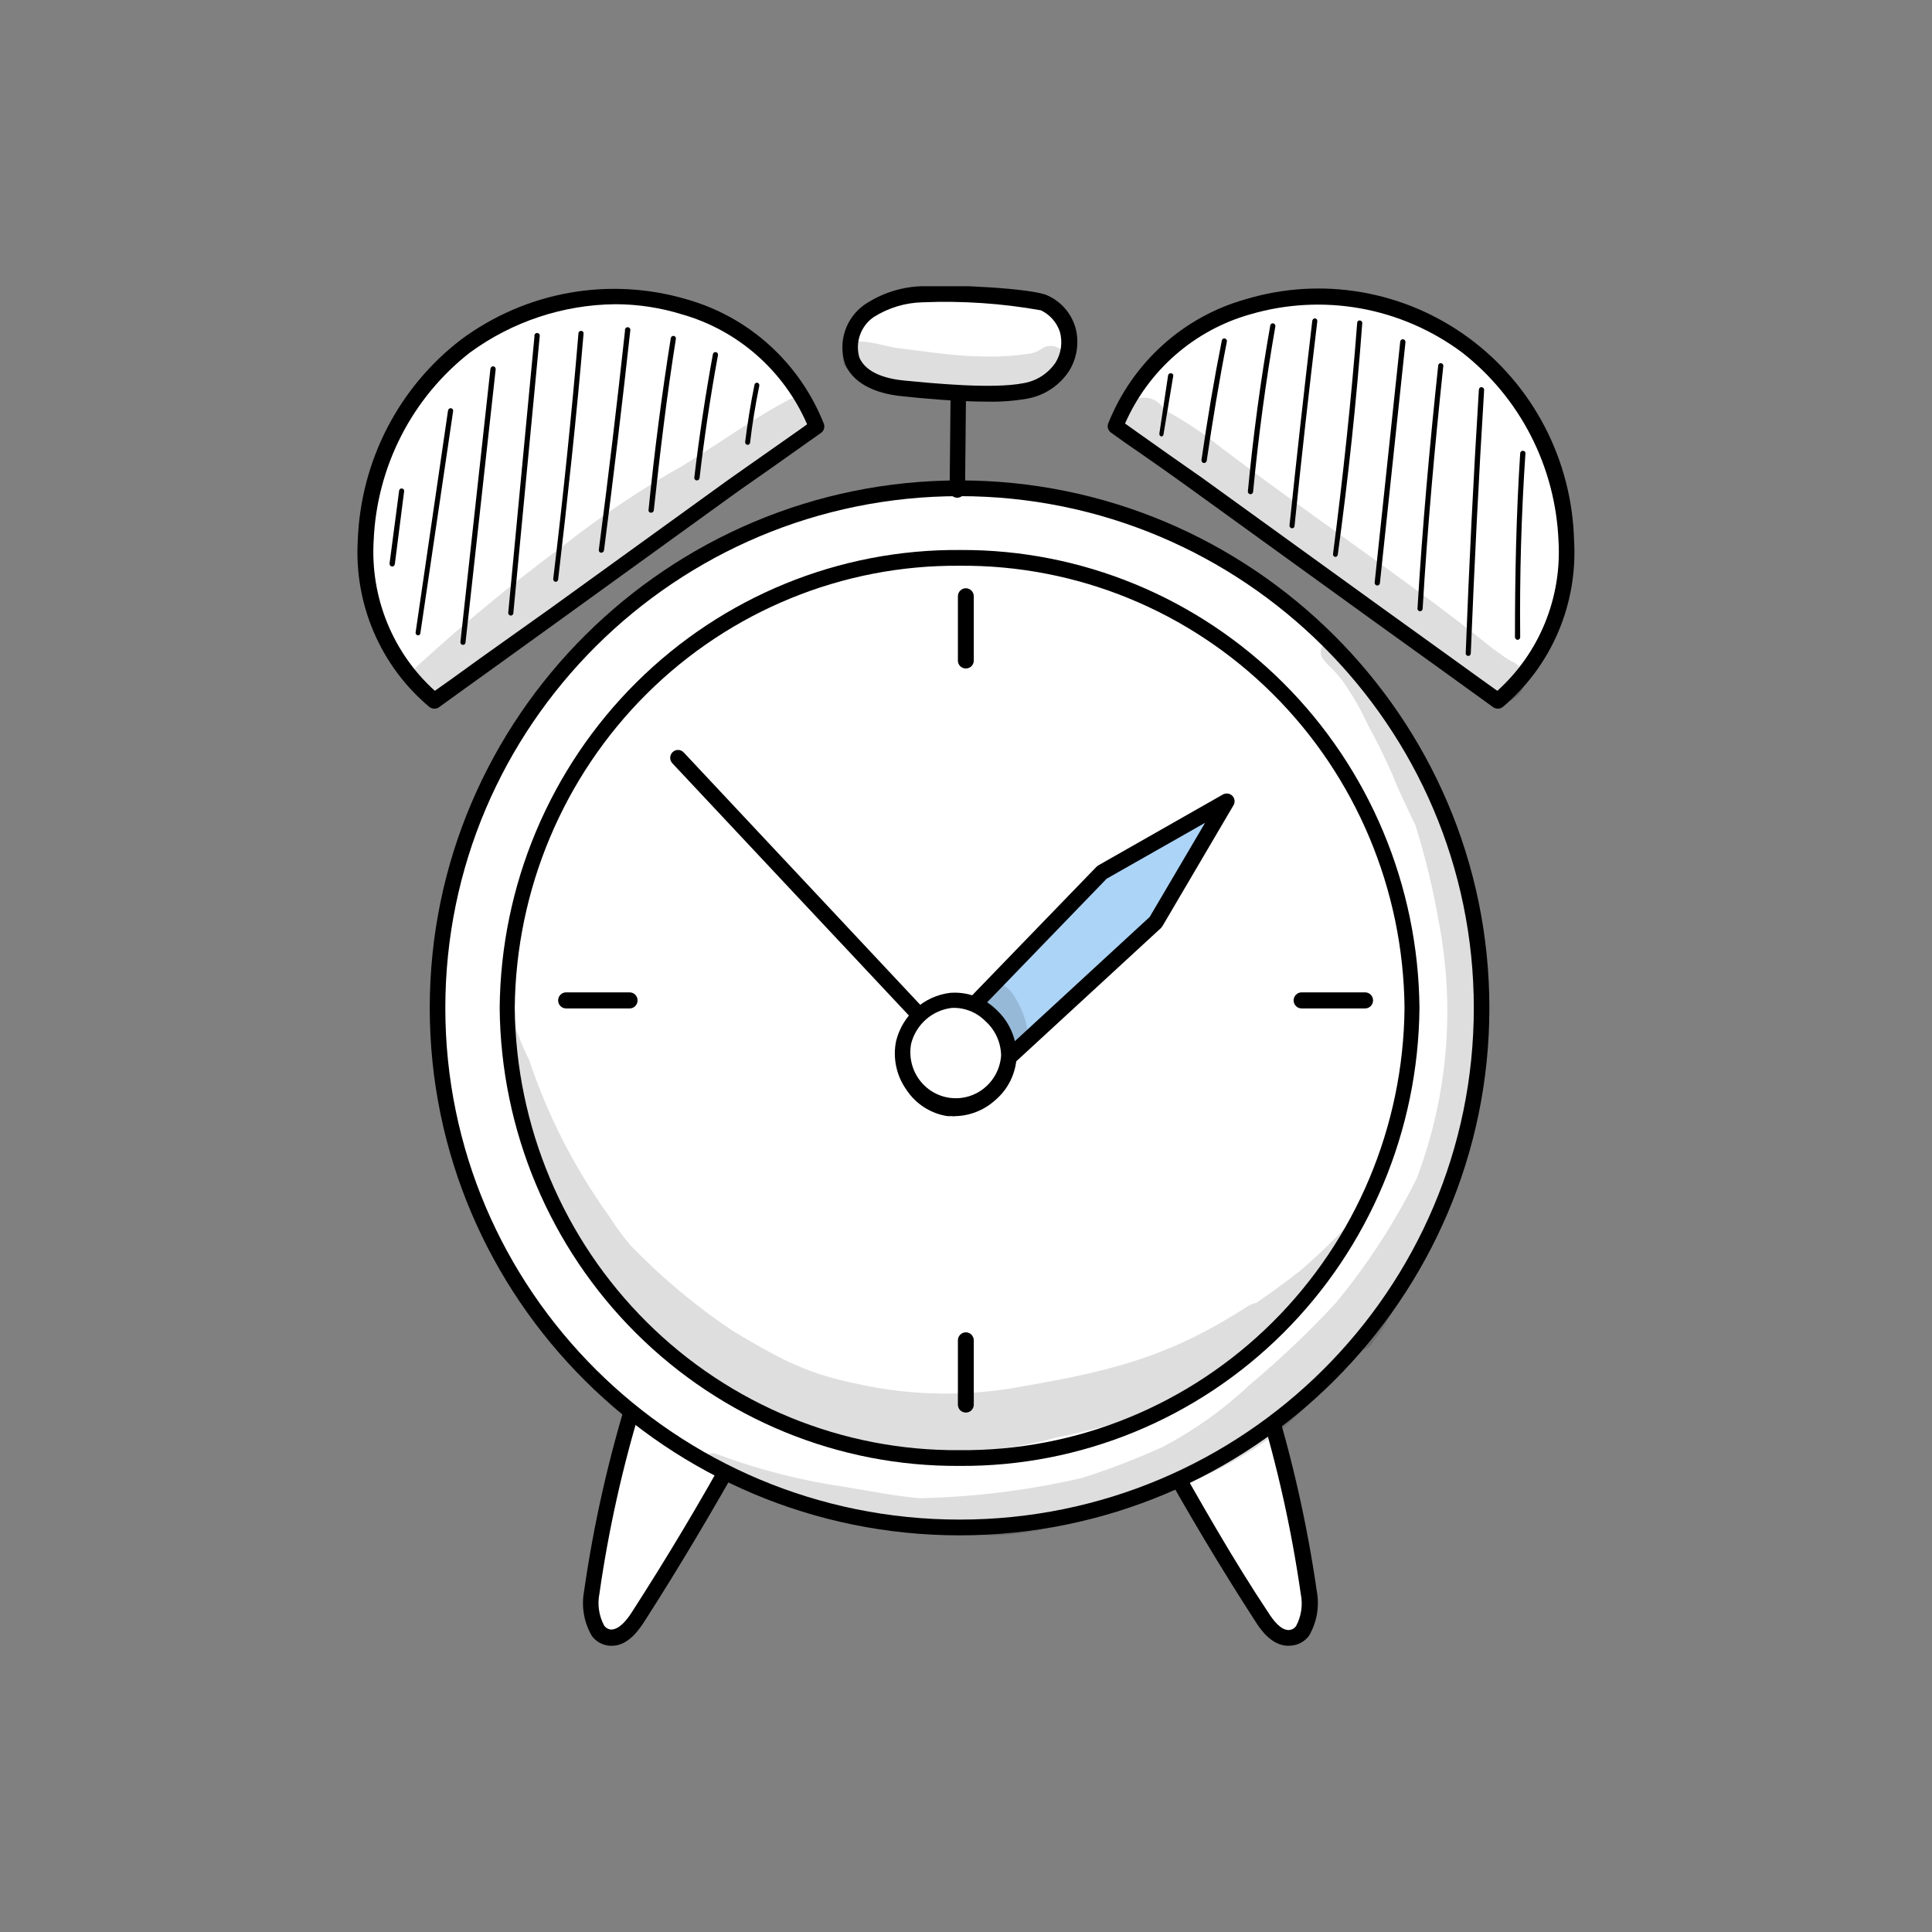 <svg width="108" height="108" viewBox="0 0 108 108" fill="none" xmlns="http://www.w3.org/2000/svg">
<rect x="0" y="0" width="108" height="108" fill="#808080" stroke="none"/>
<g clip-path="url(#clip0_3_576)">
<path d="M83.728 39.174L80.894 37.143C76.258 33.809 71.631 30.458 66.985 27.133L62.358 23.835C64.916 17.051 74.349 13.897 81.978 19.343C87.565 23.332 90.309 33.675 83.728 39.174Z" fill="white"/>
<path d="M83.728 39.614C83.636 39.614 83.546 39.585 83.47 39.533L82.227 38.635L80.646 37.493L76.675 34.636L66.728 27.448C65.461 26.531 64.185 25.633 62.9 24.752L62.109 24.186C62.029 24.131 61.97 24.051 61.941 23.958C61.912 23.865 61.915 23.765 61.949 23.674C62.617 21.997 63.657 20.498 64.989 19.293C66.322 18.089 67.91 17.211 69.632 16.728C71.734 16.095 73.952 15.961 76.114 16.335C78.276 16.709 80.324 17.581 82.099 18.885C83.874 20.188 85.328 21.887 86.35 23.85C87.372 25.813 87.933 27.988 87.991 30.206C88.097 31.967 87.791 33.728 87.098 35.347C86.405 36.967 85.345 38.397 84.003 39.524C83.924 39.584 83.827 39.615 83.728 39.614ZM62.891 23.674L63.406 24.042C64.685 24.953 65.961 25.851 67.234 26.738L77.182 33.926L81.152 36.784L82.733 37.925L83.701 38.617C84.863 37.572 85.775 36.273 86.367 34.819C86.959 33.365 87.217 31.794 87.121 30.224C87.035 28.179 86.508 26.177 85.577 24.359C84.645 22.541 83.332 20.952 81.729 19.702C80.05 18.452 78.108 17.61 76.055 17.24C74.002 16.871 71.892 16.985 69.89 17.572C68.351 18.005 66.926 18.777 65.716 19.831C64.506 20.886 63.541 22.198 62.891 23.674V23.674Z" fill="black"/>
<path d="M24.281 39.174L27.105 37.143C31.742 33.809 36.378 30.458 41.023 27.133C42.557 26.025 44.1 24.926 45.651 23.835C43.093 17.051 33.651 13.897 26.022 19.343C20.435 23.332 17.691 33.675 24.281 39.174Z" fill="white"/>
<path d="M24.281 39.614C24.178 39.613 24.079 39.578 23.997 39.515C22.653 38.389 21.591 36.959 20.897 35.34C20.202 33.721 19.895 31.959 20 30.197C20.081 28.012 20.641 25.872 21.639 23.933C22.638 21.993 24.05 20.303 25.773 18.983C27.561 17.656 29.627 16.762 31.811 16.371C33.995 15.98 36.238 16.102 38.368 16.728C40.091 17.211 41.681 18.089 43.014 19.296C44.346 20.502 45.386 22.003 46.051 23.683C46.086 23.773 46.09 23.872 46.063 23.965C46.036 24.058 45.978 24.139 45.9 24.195L45.1 24.761C43.821 25.671 42.545 26.57 41.272 27.456L31.325 34.645L27.363 37.502L25.773 38.644L24.53 39.542C24.456 39.592 24.369 39.617 24.281 39.614V39.614ZM34.398 17.006C31.481 17.034 28.645 17.975 26.279 19.702C24.676 20.951 23.362 22.54 22.431 24.358C21.499 26.176 20.973 28.178 20.888 30.224C20.794 31.793 21.053 33.364 21.646 34.818C22.238 36.271 23.148 37.57 24.308 38.617L25.285 37.925L26.866 36.783L30.818 33.971L40.766 26.783L44.603 24.087L45.118 23.718C44.473 22.235 43.511 20.914 42.3 19.851C41.09 18.788 39.662 18.01 38.119 17.572C36.913 17.198 35.659 17.007 34.398 17.006V17.006Z" fill="black"/>
<path d="M35.561 78.001C34.436 81.599 33.598 85.283 33.056 89.017C32.914 90.041 33.056 91.47 34.105 91.56C34.779 91.614 35.295 90.967 35.668 90.392C37.622 87.355 39.475 84.251 41.228 81.082C41.349 80.904 41.403 80.687 41.379 80.472C41.339 80.373 41.279 80.283 41.205 80.207C41.13 80.132 41.041 80.072 40.944 80.031C39.319 78.961 37.481 78.268 35.561 78.001V78.001Z" fill="white"/>
<path d="M34.211 92H34.087C33.893 91.986 33.704 91.931 33.532 91.838C33.361 91.746 33.211 91.617 33.092 91.461C32.648 90.711 32.491 89.823 32.648 88.963C33.187 85.195 34.028 81.478 35.161 77.848C35.192 77.75 35.256 77.666 35.343 77.612C35.429 77.557 35.532 77.536 35.632 77.551C37.614 77.832 39.51 78.553 41.183 79.663C41.477 79.803 41.704 80.055 41.814 80.364C41.866 80.676 41.799 80.997 41.627 81.262C39.851 84.425 38.004 87.552 36.05 90.598C35.783 91.012 35.153 92 34.211 92ZM35.881 78.468C34.816 81.937 34.023 85.485 33.509 89.08C33.385 89.692 33.48 90.329 33.776 90.877C33.82 90.939 33.877 90.99 33.943 91.028C34.009 91.065 34.082 91.087 34.158 91.093C34.62 91.093 35.046 90.553 35.321 90.122C37.266 87.103 39.132 83.985 40.864 80.84C40.92 80.756 40.959 80.661 40.979 80.561C40.909 80.492 40.828 80.434 40.739 80.391C39.263 79.416 37.602 78.761 35.863 78.468H35.881Z" fill="black"/>
<path d="M70.627 78.001C71.755 81.607 72.59 85.3 73.123 89.044C73.274 90.068 73.123 91.497 72.084 91.587C71.4 91.641 70.893 90.994 70.52 90.419C68.555 87.381 66.701 84.278 64.96 81.109C64.879 81.027 64.822 80.923 64.794 80.81C64.767 80.697 64.771 80.578 64.806 80.467C64.841 80.356 64.905 80.256 64.992 80.18C65.079 80.103 65.184 80.052 65.298 80.031C66.906 78.969 68.725 78.275 70.627 78.001V78.001Z" fill="white"/>
<path d="M72.013 92C71.053 92 70.414 91.012 70.174 90.634C68.211 87.597 66.337 84.461 64.596 81.298C64.42 81.035 64.35 80.713 64.401 80.4C64.517 80.092 64.746 79.841 65.04 79.699C66.72 78.567 68.629 77.83 70.627 77.542C70.728 77.527 70.83 77.548 70.916 77.603C71.003 77.657 71.067 77.741 71.098 77.839C72.227 81.47 73.068 85.187 73.611 88.954C73.768 89.814 73.611 90.702 73.167 91.452C73.048 91.608 72.898 91.736 72.727 91.829C72.555 91.922 72.367 91.977 72.172 91.991L72.013 92ZM70.343 78.468C68.605 78.77 66.947 79.434 65.475 80.418C65.387 80.457 65.308 80.515 65.245 80.588C65.245 80.588 65.245 80.687 65.36 80.867C67.136 84.012 68.913 87.157 70.902 90.149C71.178 90.58 71.604 91.146 72.066 91.12C72.141 91.114 72.214 91.091 72.28 91.054C72.346 91.017 72.403 90.966 72.448 90.904C72.744 90.356 72.838 89.719 72.714 89.107C72.197 85.504 71.404 81.947 70.343 78.468V78.468Z" fill="black"/>
<path d="M53.645 85.396C69.759 85.396 82.822 72.389 82.822 56.345C82.822 40.301 69.759 27.295 53.645 27.295C37.531 27.295 24.468 40.301 24.468 56.345C24.468 72.389 37.531 85.396 53.645 85.396Z" fill="white"/>
<path d="M53.645 85.827C37.311 85.827 24.023 72.609 24.023 56.345C24.023 40.081 37.346 26.855 53.645 26.855C69.943 26.855 83.257 40.081 83.257 56.345C83.257 72.609 69.97 85.827 53.645 85.827ZM53.645 27.735C37.764 27.735 24.894 40.566 24.894 56.345C24.894 72.124 37.764 84.946 53.645 84.946C69.526 84.946 82.387 72.115 82.387 56.345C82.387 40.575 69.49 27.735 53.645 27.735V27.735Z" fill="black"/>
<path d="M53.645 81.505C67.6 81.505 78.914 70.24 78.914 56.345C78.914 42.45 67.6 31.186 53.645 31.186C39.689 31.186 28.376 42.45 28.376 56.345C28.376 70.24 39.689 81.505 53.645 81.505Z" fill="white"/>
<path d="M53.645 81.945C46.881 81.993 40.376 79.325 35.555 74.525C30.734 69.726 27.993 63.187 27.932 56.345C27.993 49.495 30.74 42.95 35.571 38.15C40.401 33.349 46.918 30.686 53.689 30.745C60.443 30.712 66.936 33.387 71.745 38.185C76.554 42.983 79.288 49.513 79.349 56.345C79.288 63.186 76.548 69.723 71.729 74.522C66.91 79.321 60.407 81.991 53.645 81.945V81.945ZM53.645 31.626C47.108 31.573 40.818 34.147 36.156 38.781C31.493 43.416 28.839 49.733 28.775 56.345C28.839 62.958 31.493 69.275 36.156 73.909C40.818 78.544 47.108 81.117 53.645 81.065C60.182 81.12 66.473 78.547 71.136 73.912C75.799 69.277 78.453 62.959 78.514 56.345C78.453 49.732 75.799 43.414 71.136 38.779C66.473 34.144 60.182 31.571 53.645 31.626V31.626Z" fill="black"/>
<path d="M53.316 61.952L64.614 51.538L68.575 44.799L61.594 48.77L51.016 59.724L53.316 61.952Z" fill="#ACD4F7"/>
<path d="M53.316 62.392C53.205 62.393 53.097 62.352 53.014 62.276L50.714 60.029C50.631 59.946 50.583 59.833 50.58 59.715C50.582 59.598 50.626 59.486 50.705 59.4L61.283 48.465L61.381 48.384L68.362 44.412C68.445 44.366 68.541 44.348 68.636 44.361C68.73 44.374 68.818 44.417 68.886 44.484C68.956 44.553 69 44.645 69.011 44.743C69.023 44.841 69.001 44.94 68.948 45.023L64.987 51.763L64.907 51.87L53.609 62.276C53.57 62.314 53.525 62.344 53.474 62.364C53.424 62.384 53.37 62.394 53.316 62.392V62.392ZM51.637 59.697L53.325 61.341L64.267 51.259L67.367 45.994L61.861 49.121L51.637 59.697Z" fill="black"/>
<g opacity="0.13">
<path d="M54.844 55.806C54.844 55.978 54.896 56.146 54.992 56.287C55.089 56.428 55.227 56.536 55.386 56.597V56.651C55.697 57.118 55.608 57.432 55.972 58.187C56.083 58.344 56.244 58.456 56.428 58.505C56.612 58.554 56.807 58.536 56.98 58.456C57.152 58.375 57.291 58.235 57.373 58.062C57.455 57.888 57.475 57.691 57.428 57.504C57.28 56.725 56.951 55.992 56.469 55.366C55.945 54.782 54.915 54.863 54.844 55.806Z" fill="black"/>
</g>
<path d="M53.494 59.436C53.433 59.436 53.374 59.424 53.319 59.399C53.264 59.374 53.214 59.338 53.174 59.292L37.586 42.669C37.506 42.584 37.462 42.471 37.465 42.354C37.468 42.237 37.516 42.126 37.599 42.045C37.683 41.964 37.795 41.919 37.911 41.922C38.027 41.925 38.137 41.974 38.217 42.058L53.805 58.69C53.885 58.773 53.931 58.884 53.931 59C53.931 59.117 53.885 59.228 53.805 59.31C53.721 59.391 53.609 59.436 53.494 59.436V59.436Z" fill="black"/>
<path d="M53.156 55.905C52.531 55.973 51.941 56.232 51.465 56.647C50.988 57.063 50.649 57.616 50.492 58.232C50.349 58.853 50.405 59.503 50.65 60.09C50.895 60.676 51.317 61.169 51.856 61.499C52.395 61.828 53.023 61.976 53.651 61.923C54.278 61.869 54.873 61.616 55.349 61.2C55.826 60.783 56.16 60.225 56.304 59.605C56.448 58.985 56.395 58.335 56.151 57.747C55.908 57.16 55.487 56.665 54.949 56.334C54.411 56.004 53.784 55.853 53.156 55.905V55.905Z" fill="white"/>
<path d="M53.369 62.393H52.97C52.5 62.322 52.051 62.152 51.652 61.894C51.252 61.635 50.911 61.294 50.651 60.892C50.381 60.505 50.191 60.067 50.095 59.603C49.999 59.139 49.998 58.66 50.092 58.196C50.267 57.491 50.649 56.855 51.188 56.374C51.727 55.892 52.398 55.588 53.112 55.501C53.582 55.464 54.055 55.528 54.499 55.689C54.943 55.85 55.348 56.104 55.688 56.435C56.047 56.763 56.334 57.164 56.532 57.611C56.729 58.058 56.832 58.542 56.833 59.032C56.814 59.513 56.694 59.985 56.482 60.415C56.269 60.846 55.968 61.226 55.599 61.53C54.981 62.077 54.19 62.383 53.369 62.393V62.393ZM53.192 56.345C52.663 56.41 52.165 56.634 51.762 56.988C51.36 57.342 51.072 57.81 50.936 58.331C50.87 58.675 50.873 59.029 50.948 59.372C51.022 59.715 51.164 60.038 51.367 60.323C51.569 60.607 51.827 60.847 52.124 61.027C52.421 61.207 52.752 61.324 53.095 61.37C53.439 61.416 53.788 61.391 54.122 61.295C54.455 61.2 54.766 61.036 55.034 60.814C55.303 60.593 55.524 60.318 55.684 60.007C55.843 59.696 55.938 59.355 55.963 59.005C55.956 58.638 55.874 58.277 55.721 57.944C55.568 57.611 55.348 57.315 55.075 57.073C54.826 56.823 54.529 56.629 54.201 56.504C53.874 56.378 53.524 56.324 53.174 56.345H53.192Z" fill="black"/>
<g opacity="0.13">
<path d="M54.044 85.71C54.044 85.71 54.079 85.719 54.044 85.71V85.71Z" fill="black"/>
</g>
<g opacity="0.13">
<path d="M39.451 81.918C40.109 82.251 40.784 82.556 41.459 82.817C42.833 83.397 44.242 83.889 45.678 84.29C45.773 84.312 45.858 84.367 45.917 84.446C45.975 84.525 46.004 84.623 45.997 84.722C46.477 84.829 46.948 84.919 47.436 84.982C49.262 85.334 51.12 85.484 52.979 85.431C53.087 85.539 53.228 85.608 53.378 85.629L54.035 85.719H53.973C54.238 85.757 54.505 85.781 54.773 85.791C55.308 85.836 55.845 85.836 56.38 85.791C57.712 85.646 59.028 85.385 60.315 85.009C62.341 84.492 64.322 83.81 66.239 82.969C68.225 82.192 70.086 81.123 71.764 79.798C73.276 78.493 74.627 77.009 75.787 75.377C75.861 75.419 75.942 75.445 76.026 75.454C76.11 75.464 76.195 75.456 76.276 75.431C76.764 75.197 76.578 75.206 76.951 74.748C77.324 74.289 77.715 73.535 78.07 72.951C78.553 72.207 78.972 71.422 79.322 70.605C79.43 70.412 79.477 70.189 79.456 69.967C79.786 69.433 80.083 68.878 80.344 68.305C82.13 64.28 82.969 59.891 82.795 55.483C82.658 53.587 82.4 51.702 82.022 49.84C81.535 47.815 80.845 45.846 79.962 43.963C79.91 43.865 79.835 43.781 79.743 43.718C79.652 43.656 79.547 43.616 79.438 43.604C78.967 42.489 78.363 40.908 77.661 39.623C77.126 38.489 76.398 37.458 75.512 36.577C75.274 36.312 75.005 36.077 74.713 35.876C74.57 35.813 74.409 35.806 74.262 35.856C74.114 35.906 73.99 36.009 73.913 36.146C73.594 36.703 74.215 37.107 74.544 37.467C74.756 37.688 74.952 37.925 75.13 38.176C75.65 38.924 76.102 39.718 76.48 40.549C76.978 41.447 77.448 42.409 77.866 43.37C78.123 44.044 78.603 45.05 79.118 46.12C79.674 47.885 80.11 49.686 80.424 51.511C81.358 56.325 80.93 61.309 79.189 65.888V65.888C77.943 68.384 76.417 70.726 74.642 72.87C73.161 74.465 71.582 75.966 69.916 77.362C68.447 78.752 66.797 79.934 65.014 80.876C63.539 81.546 62.026 82.128 60.484 82.619C57.495 83.309 54.445 83.688 51.38 83.751C50.03 83.625 48.911 83.401 47.303 83.131C44.829 82.777 42.399 82.156 40.055 81.28C39.968 81.245 39.874 81.232 39.78 81.242C39.687 81.252 39.597 81.286 39.52 81.339C39.442 81.392 39.378 81.463 39.333 81.547C39.289 81.631 39.266 81.724 39.265 81.819L39.451 81.918Z" fill="black"/>
</g>
<path d="M53.982 37.368C53.867 37.368 53.756 37.321 53.675 37.239C53.593 37.156 53.547 37.044 53.547 36.927V33.333C53.547 33.214 53.594 33.1 53.677 33.015C53.76 32.931 53.873 32.884 53.991 32.884C54.109 32.884 54.222 32.931 54.305 33.015C54.388 33.1 54.435 33.214 54.435 33.333V36.927C54.435 36.987 54.423 37.045 54.4 37.1C54.377 37.155 54.344 37.204 54.301 37.245C54.259 37.286 54.209 37.318 54.154 37.339C54.099 37.36 54.041 37.37 53.982 37.368Z" fill="black"/>
<path d="M53.982 78.962C53.867 78.962 53.756 78.915 53.675 78.833C53.593 78.75 53.547 78.638 53.547 78.522V74.927C53.547 74.808 53.594 74.694 53.677 74.61C53.76 74.525 53.873 74.478 53.991 74.478C54.109 74.478 54.222 74.525 54.305 74.61C54.388 74.694 54.435 74.808 54.435 74.927V78.522C54.435 78.581 54.423 78.64 54.4 78.694C54.377 78.749 54.344 78.798 54.301 78.839C54.259 78.88 54.209 78.913 54.154 78.934C54.099 78.955 54.041 78.964 53.982 78.962V78.962Z" fill="black"/>
<path d="M76.311 56.372H72.759C72.641 56.372 72.528 56.325 72.445 56.241C72.361 56.156 72.314 56.042 72.314 55.923C72.314 55.804 72.361 55.69 72.445 55.605C72.528 55.521 72.641 55.474 72.759 55.474H76.311C76.429 55.474 76.542 55.521 76.625 55.605C76.709 55.69 76.755 55.804 76.755 55.923C76.755 56.042 76.709 56.156 76.625 56.241C76.542 56.325 76.429 56.372 76.311 56.372Z" fill="black"/>
<path d="M35.197 56.372H31.644C31.526 56.372 31.413 56.325 31.33 56.241C31.247 56.156 31.2 56.042 31.2 55.923C31.2 55.804 31.247 55.69 31.33 55.605C31.413 55.521 31.526 55.474 31.644 55.474H35.197C35.315 55.474 35.428 55.521 35.511 55.605C35.594 55.69 35.641 55.804 35.641 55.923C35.641 56.042 35.594 56.156 35.511 56.241C35.428 56.325 35.315 56.372 35.197 56.372Z" fill="black"/>
<path d="M51.557 16.467C50.502 16.482 49.472 16.793 48.582 17.366C48.145 17.664 47.817 18.099 47.647 18.603C47.477 19.108 47.475 19.654 47.641 20.16C48.102 21.212 49.417 21.589 50.518 21.706C52.295 21.877 55.563 22.191 57.313 21.841C57.7 21.8 58.074 21.676 58.41 21.478C58.746 21.28 59.036 21.012 59.262 20.692C59.488 20.371 59.644 20.006 59.72 19.62C59.796 19.234 59.79 18.836 59.702 18.453C59.595 18.122 59.421 17.817 59.19 17.558C58.959 17.3 58.676 17.093 58.361 16.953C57.748 16.638 53.254 16.332 51.557 16.467Z" fill="white"/>
<path d="M55.19 22.452C53.494 22.452 51.584 22.272 50.474 22.155C48.804 21.993 47.685 21.373 47.241 20.358C47.041 19.76 47.038 19.112 47.233 18.512C47.429 17.913 47.812 17.394 48.325 17.033C49.274 16.394 50.382 16.036 51.522 16V16C53.121 15.874 57.801 16.126 58.565 16.521C58.937 16.689 59.269 16.937 59.537 17.247C59.805 17.558 60.004 17.923 60.12 18.318C60.229 18.724 60.253 19.148 60.192 19.564C60.131 19.98 59.985 20.379 59.764 20.735C59.495 21.145 59.146 21.494 58.738 21.761C58.33 22.029 57.872 22.209 57.393 22.29C56.666 22.415 55.928 22.469 55.19 22.452ZM51.593 16.898C50.618 16.917 49.666 17.202 48.84 17.725C48.486 17.968 48.219 18.319 48.075 18.726C47.931 19.133 47.919 19.575 48.04 19.989C48.431 20.888 49.621 21.185 50.554 21.274C52.161 21.427 55.501 21.76 57.224 21.418C57.58 21.357 57.921 21.224 58.226 21.029C58.531 20.833 58.794 20.577 59.001 20.277C59.158 20.023 59.262 19.738 59.305 19.441C59.348 19.144 59.329 18.841 59.249 18.552C59.162 18.29 59.023 18.048 58.841 17.841C58.66 17.634 58.439 17.467 58.192 17.348C56.015 16.958 53.802 16.808 51.593 16.898V16.898Z" fill="black"/>
<path d="M53.511 27.825C53.455 27.825 53.399 27.814 53.346 27.791C53.294 27.769 53.247 27.737 53.207 27.696C53.167 27.655 53.136 27.606 53.115 27.553C53.094 27.499 53.084 27.442 53.085 27.385L53.139 21.993C53.139 21.936 53.15 21.879 53.172 21.826C53.194 21.773 53.226 21.725 53.267 21.685C53.307 21.645 53.355 21.613 53.408 21.592C53.461 21.571 53.517 21.561 53.574 21.562C53.63 21.562 53.687 21.573 53.739 21.596C53.791 21.618 53.839 21.651 53.878 21.692C53.918 21.733 53.949 21.781 53.97 21.835C53.991 21.888 54.001 21.945 54 22.002L53.947 27.394C53.942 27.508 53.895 27.617 53.814 27.697C53.733 27.777 53.625 27.823 53.511 27.825Z" fill="black"/>
<g opacity="0.13">
<path d="M75.477 68.341C74.595 69.293 73.661 70.193 72.679 71.037C71.844 71.693 71.044 72.268 70.227 72.834C70.078 72.86 69.934 72.912 69.801 72.987C65.644 75.682 62.527 76.581 57.269 77.479C54.193 78.077 51.03 78.041 47.969 77.371C45.216 76.805 43.892 76.141 41.015 74.433C38.917 73.035 36.975 71.412 35.224 69.59V69.59C34.787 69.065 34.383 68.513 34.016 67.937C32.11 65.281 30.612 62.348 29.575 59.239C29.222 58.532 28.925 57.799 28.686 57.046C28.526 58.725 28.503 60.414 28.615 62.096C29.148 63.381 29.69 64.666 30.285 65.924C30.285 66.014 30.365 66.104 30.41 66.194L30.64 66.634C32.289 69.564 34.284 72.279 36.583 74.721C38.658 76.743 41.062 78.391 43.688 79.591C44.328 79.846 44.98 80.068 45.642 80.256C47.134 80.598 48.647 80.832 50.172 80.957V80.957C51.833 81.208 53.52 81.245 55.19 81.065C56.504 80.935 57.805 80.698 59.08 80.355C61.559 79.87 63.981 79.129 66.31 78.144C66.888 77.776 67.456 77.389 68.007 76.967C71.148 74.51 73.839 71.515 75.956 68.116C76.32 67.523 76.667 66.912 76.986 66.319C76.436 66.93 76.063 67.721 75.477 68.341Z" fill="black"/>
</g>
<path d="M25.862 36.047C25.843 36.045 25.825 36.039 25.809 36.029C25.792 36.02 25.778 36.007 25.766 35.992C25.755 35.977 25.746 35.96 25.741 35.942C25.736 35.923 25.735 35.904 25.738 35.885L27.416 20.61C27.423 20.572 27.442 20.537 27.472 20.512C27.501 20.488 27.538 20.474 27.576 20.475C27.616 20.482 27.651 20.503 27.675 20.534C27.7 20.566 27.712 20.605 27.709 20.646L26.022 35.921C26.02 35.94 26.014 35.958 26.005 35.975C25.995 35.992 25.983 36.006 25.968 36.018C25.953 36.029 25.936 36.038 25.918 36.043C25.9 36.048 25.881 36.049 25.862 36.047V36.047Z" fill="black"/>
<path d="M23.357 35.517C23.339 35.514 23.32 35.508 23.304 35.499C23.288 35.49 23.273 35.477 23.262 35.462C23.25 35.447 23.242 35.43 23.237 35.411C23.232 35.393 23.23 35.374 23.233 35.355L25.045 22.946C25.052 22.907 25.073 22.872 25.104 22.848C25.136 22.825 25.175 22.815 25.214 22.82C25.233 22.823 25.25 22.83 25.267 22.841C25.283 22.851 25.296 22.865 25.307 22.881C25.318 22.896 25.326 22.914 25.329 22.933C25.333 22.952 25.333 22.972 25.329 22.991L23.499 35.4C23.495 35.434 23.478 35.465 23.451 35.487C23.425 35.508 23.391 35.519 23.357 35.517V35.517Z" fill="black"/>
<path d="M21.919 31.671C21.878 31.666 21.84 31.646 21.814 31.614C21.787 31.583 21.774 31.542 21.776 31.5L22.309 27.448C22.309 27.41 22.324 27.373 22.351 27.346C22.378 27.319 22.414 27.304 22.451 27.304C22.489 27.304 22.525 27.319 22.552 27.346C22.578 27.373 22.593 27.41 22.593 27.448L22.07 31.545C22.062 31.58 22.043 31.611 22.015 31.634C21.988 31.657 21.954 31.67 21.919 31.671Z" fill="black"/>
<path d="M28.544 34.411C28.506 34.407 28.471 34.388 28.446 34.358C28.421 34.327 28.409 34.289 28.411 34.25L29.877 18.803C29.871 18.781 29.871 18.758 29.876 18.735C29.88 18.712 29.89 18.691 29.904 18.673C29.918 18.654 29.936 18.64 29.957 18.63C29.978 18.619 30 18.614 30.023 18.614C30.046 18.614 30.069 18.619 30.089 18.63C30.11 18.64 30.128 18.654 30.142 18.673C30.156 18.691 30.166 18.712 30.171 18.735C30.176 18.758 30.175 18.781 30.17 18.803L28.695 34.286C28.691 34.322 28.673 34.356 28.645 34.379C28.617 34.403 28.581 34.414 28.544 34.411V34.411Z" fill="black"/>
<path d="M31.058 32.525C31.02 32.52 30.984 32.501 30.959 32.471C30.935 32.441 30.922 32.402 30.925 32.363C31.475 27.807 31.955 23.189 32.337 18.624C32.338 18.605 32.343 18.587 32.351 18.571C32.359 18.554 32.371 18.539 32.385 18.528C32.4 18.516 32.416 18.507 32.434 18.502C32.451 18.497 32.47 18.496 32.488 18.498C32.507 18.498 32.526 18.502 32.543 18.51C32.561 18.518 32.576 18.529 32.589 18.544C32.602 18.558 32.611 18.575 32.617 18.594C32.622 18.612 32.624 18.632 32.621 18.651C32.239 23.215 31.733 27.843 31.2 32.399C31.196 32.434 31.179 32.466 31.153 32.489C31.127 32.512 31.093 32.525 31.058 32.525Z" fill="black"/>
<path d="M33.598 30.898C33.58 30.896 33.561 30.89 33.545 30.881C33.529 30.871 33.514 30.859 33.503 30.844C33.491 30.828 33.483 30.811 33.478 30.793C33.473 30.774 33.471 30.755 33.474 30.736C34.007 26.675 34.495 22.55 34.939 18.48C34.934 18.457 34.934 18.434 34.938 18.411C34.943 18.389 34.953 18.367 34.967 18.349C34.981 18.331 34.999 18.316 35.02 18.306C35.04 18.296 35.063 18.291 35.086 18.291C35.109 18.291 35.132 18.296 35.152 18.306C35.173 18.316 35.191 18.331 35.205 18.349C35.219 18.367 35.229 18.389 35.234 18.411C35.238 18.434 35.238 18.457 35.233 18.48C34.788 22.55 34.291 26.684 33.767 30.745C33.766 30.767 33.761 30.787 33.752 30.807C33.742 30.826 33.73 30.843 33.714 30.857C33.698 30.871 33.68 30.882 33.66 30.889C33.64 30.896 33.619 30.899 33.598 30.898V30.898Z" fill="black"/>
<path d="M36.387 28.661C36.368 28.661 36.349 28.657 36.332 28.649C36.314 28.641 36.299 28.63 36.286 28.615C36.273 28.601 36.264 28.584 36.258 28.565C36.253 28.547 36.251 28.527 36.254 28.508C36.574 25.309 36.991 22.074 37.497 18.902C37.504 18.863 37.525 18.828 37.557 18.805C37.588 18.782 37.627 18.771 37.666 18.776C37.685 18.78 37.703 18.787 37.719 18.797C37.735 18.808 37.749 18.821 37.76 18.837C37.77 18.853 37.778 18.871 37.782 18.89C37.785 18.909 37.785 18.928 37.782 18.947C37.275 22.119 36.893 25.336 36.547 28.535C36.541 28.572 36.521 28.606 36.491 28.629C36.462 28.652 36.425 28.663 36.387 28.661V28.661Z" fill="black"/>
<path d="M38.936 26.855C38.917 26.852 38.899 26.846 38.883 26.837C38.867 26.828 38.852 26.815 38.841 26.8C38.829 26.785 38.821 26.768 38.816 26.749C38.811 26.731 38.809 26.712 38.812 26.693C39.087 24.392 39.434 22.074 39.851 19.801C39.854 19.782 39.861 19.764 39.871 19.747C39.882 19.731 39.895 19.717 39.911 19.706C39.927 19.695 39.944 19.688 39.963 19.684C39.982 19.68 40.001 19.68 40.02 19.684C40.039 19.687 40.057 19.694 40.073 19.705C40.089 19.715 40.103 19.729 40.113 19.745C40.124 19.761 40.132 19.779 40.135 19.797C40.139 19.816 40.139 19.836 40.135 19.855C39.718 22.119 39.371 24.438 39.105 26.729C39.099 26.768 39.077 26.803 39.046 26.826C39.014 26.85 38.975 26.86 38.936 26.855V26.855Z" fill="black"/>
<path d="M41.787 24.869C41.749 24.864 41.714 24.845 41.689 24.815C41.664 24.785 41.652 24.746 41.654 24.707C41.787 23.638 41.965 22.55 42.178 21.499C42.187 21.466 42.206 21.437 42.234 21.417C42.262 21.397 42.295 21.388 42.329 21.391C42.348 21.395 42.366 21.401 42.382 21.412C42.398 21.422 42.412 21.436 42.423 21.452C42.434 21.468 42.441 21.486 42.445 21.505C42.449 21.524 42.449 21.543 42.445 21.562C42.231 22.613 42.054 23.683 41.929 24.752C41.923 24.785 41.906 24.815 41.88 24.837C41.853 24.858 41.821 24.869 41.787 24.869Z" fill="black"/>
<path d="M64.934 24.401C64.915 24.399 64.897 24.393 64.88 24.384C64.864 24.375 64.85 24.362 64.838 24.347C64.826 24.332 64.818 24.315 64.813 24.296C64.808 24.278 64.807 24.259 64.809 24.24L65.298 20.978C65.306 20.945 65.325 20.916 65.351 20.895C65.378 20.873 65.411 20.862 65.444 20.862C65.478 20.862 65.511 20.873 65.537 20.895C65.564 20.916 65.583 20.945 65.591 20.978L65.049 24.231C65.053 24.268 65.043 24.306 65.022 24.337C65.001 24.369 64.97 24.391 64.934 24.401V24.401Z" fill="black"/>
<path d="M67.287 25.884C67.25 25.876 67.216 25.854 67.194 25.822C67.171 25.791 67.16 25.752 67.163 25.713C67.483 23.494 67.865 21.221 68.3 19.037C68.303 19.018 68.31 19 68.32 18.984C68.331 18.968 68.344 18.953 68.36 18.943C68.376 18.932 68.393 18.924 68.412 18.92C68.431 18.916 68.45 18.916 68.469 18.92C68.505 18.929 68.538 18.951 68.559 18.983C68.581 19.015 68.59 19.053 68.584 19.091C68.149 21.293 67.776 23.584 67.456 25.759C67.448 25.797 67.426 25.83 67.395 25.853C67.364 25.876 67.326 25.887 67.287 25.884V25.884Z" fill="black"/>
<path d="M69.89 27.627C69.851 27.623 69.816 27.604 69.791 27.573C69.766 27.543 69.754 27.505 69.757 27.466C70.05 24.375 70.467 21.257 71.009 18.192C71.012 18.174 71.019 18.155 71.029 18.139C71.04 18.123 71.053 18.109 71.069 18.098C71.085 18.087 71.102 18.079 71.121 18.076C71.14 18.072 71.159 18.072 71.178 18.076C71.215 18.084 71.247 18.107 71.268 18.138C71.29 18.17 71.299 18.209 71.293 18.246C70.76 21.302 70.343 24.41 70.05 27.493C70.045 27.532 70.026 27.567 69.996 27.592C69.967 27.617 69.928 27.63 69.89 27.627Z" fill="black"/>
<path d="M72.217 29.532C72.178 29.528 72.143 29.508 72.118 29.478C72.094 29.448 72.081 29.41 72.084 29.37C72.483 25.579 72.91 21.733 73.354 17.959C73.354 17.938 73.358 17.917 73.366 17.897C73.374 17.877 73.386 17.86 73.4 17.845C73.415 17.829 73.433 17.818 73.452 17.809C73.472 17.801 73.493 17.797 73.514 17.797C73.532 17.799 73.55 17.805 73.567 17.815C73.583 17.824 73.598 17.837 73.609 17.852C73.621 17.867 73.629 17.884 73.634 17.902C73.639 17.921 73.64 17.94 73.638 17.959C73.185 21.742 72.75 25.579 72.368 29.38C72.369 29.4 72.366 29.42 72.359 29.439C72.352 29.459 72.341 29.476 72.326 29.491C72.312 29.505 72.295 29.516 72.276 29.523C72.257 29.531 72.237 29.534 72.217 29.532Z" fill="black"/>
<path d="M74.642 31.132C74.623 31.13 74.605 31.124 74.588 31.114C74.572 31.105 74.558 31.092 74.546 31.077C74.534 31.062 74.526 31.045 74.521 31.027C74.516 31.008 74.515 30.989 74.517 30.97C75.068 26.693 75.539 22.344 75.867 18.049C75.867 18.029 75.871 18.01 75.879 17.993C75.887 17.975 75.898 17.959 75.912 17.947C75.927 17.934 75.944 17.924 75.962 17.919C75.98 17.913 75.999 17.912 76.018 17.914C76.037 17.915 76.055 17.92 76.072 17.928C76.089 17.937 76.104 17.948 76.116 17.962C76.129 17.977 76.138 17.993 76.144 18.011C76.15 18.029 76.153 18.048 76.151 18.067C75.832 22.371 75.37 26.72 74.784 30.997C74.781 31.034 74.766 31.068 74.739 31.093C74.713 31.118 74.678 31.132 74.642 31.132Z" fill="black"/>
<path d="M76.978 32.731C76.939 32.727 76.904 32.707 76.879 32.677C76.854 32.647 76.842 32.608 76.844 32.569L78.274 19.091C78.276 19.072 78.282 19.054 78.292 19.037C78.301 19.02 78.313 19.006 78.328 18.994C78.343 18.982 78.36 18.974 78.378 18.969C78.397 18.964 78.415 18.963 78.434 18.965C78.473 18.97 78.508 18.989 78.533 19.019C78.558 19.049 78.57 19.088 78.567 19.127L77.137 32.605C77.131 32.642 77.111 32.676 77.081 32.699C77.052 32.722 77.015 32.734 76.978 32.731V32.731Z" fill="black"/>
<path d="M79.385 34.169C79.361 34.168 79.338 34.163 79.317 34.152C79.296 34.141 79.278 34.125 79.265 34.106C79.251 34.087 79.242 34.065 79.238 34.041C79.234 34.018 79.236 33.994 79.242 33.971C79.509 29.478 79.917 24.932 80.397 20.43C80.398 20.41 80.403 20.391 80.412 20.374C80.421 20.357 80.433 20.342 80.448 20.33C80.463 20.318 80.481 20.309 80.5 20.305C80.519 20.3 80.538 20.3 80.557 20.304C80.576 20.306 80.594 20.312 80.61 20.322C80.627 20.331 80.641 20.343 80.653 20.359C80.664 20.374 80.673 20.391 80.678 20.409C80.683 20.428 80.684 20.447 80.681 20.466C80.202 24.959 79.793 29.523 79.527 34.025C79.527 34.044 79.523 34.063 79.516 34.08C79.509 34.097 79.498 34.113 79.485 34.127C79.472 34.14 79.456 34.151 79.439 34.158C79.422 34.165 79.403 34.169 79.385 34.169Z" fill="black"/>
<path d="M82.067 36.667C82.048 36.666 82.03 36.661 82.013 36.652C81.996 36.644 81.981 36.633 81.969 36.618C81.957 36.604 81.947 36.588 81.941 36.57C81.935 36.552 81.932 36.533 81.934 36.514C82.12 31.626 82.369 26.63 82.671 21.778C82.672 21.759 82.677 21.74 82.685 21.723C82.693 21.706 82.705 21.691 82.719 21.678C82.733 21.666 82.749 21.656 82.767 21.65C82.784 21.644 82.803 21.642 82.822 21.643C82.86 21.645 82.897 21.662 82.923 21.691C82.949 21.719 82.964 21.757 82.964 21.796C82.662 26.684 82.413 31.68 82.218 36.523C82.218 36.543 82.214 36.562 82.206 36.58C82.199 36.598 82.187 36.614 82.173 36.628C82.159 36.641 82.142 36.652 82.124 36.658C82.106 36.665 82.086 36.668 82.067 36.667Z" fill="black"/>
<path d="M84.838 35.768C84.799 35.766 84.761 35.749 84.734 35.721C84.706 35.693 84.689 35.655 84.687 35.616C84.687 32.201 84.758 28.742 84.98 25.336C84.981 25.316 84.986 25.297 84.995 25.279C85.004 25.262 85.016 25.246 85.031 25.233C85.046 25.221 85.064 25.212 85.082 25.206C85.101 25.2 85.121 25.199 85.14 25.201C85.159 25.201 85.178 25.205 85.195 25.213C85.213 25.221 85.228 25.233 85.241 25.247C85.254 25.261 85.263 25.279 85.269 25.297C85.274 25.316 85.276 25.335 85.273 25.354C85.042 28.751 84.945 32.21 84.98 35.616C84.98 35.655 84.966 35.692 84.939 35.721C84.913 35.749 84.876 35.766 84.838 35.768V35.768Z" fill="black"/>
<g opacity="0.13">
<path d="M58.192 19.522L57.979 19.648C57.869 19.692 57.757 19.728 57.642 19.756C56.666 19.907 55.679 19.961 54.693 19.918C53.334 19.918 50.9 19.531 50.385 19.486C49.603 19.405 48.831 19.091 48.049 19.091C47.932 19.083 47.816 19.099 47.705 19.137C47.594 19.175 47.492 19.235 47.404 19.313C47.316 19.391 47.245 19.486 47.193 19.592C47.141 19.698 47.111 19.813 47.103 19.931C47.096 20.049 47.111 20.168 47.149 20.279C47.186 20.391 47.245 20.495 47.322 20.584C47.4 20.672 47.493 20.745 47.598 20.797C47.703 20.85 47.817 20.881 47.934 20.888C50.843 21.572 53.836 21.817 56.816 21.616C57.446 21.561 58.07 21.449 58.681 21.284C58.881 21.254 59.07 21.17 59.226 21.04C59.383 20.91 59.501 20.74 59.569 20.547C59.637 20.363 59.643 20.163 59.588 19.976C59.533 19.788 59.419 19.624 59.263 19.508C59.108 19.392 58.919 19.331 58.725 19.334C58.532 19.336 58.345 19.402 58.192 19.522V19.522Z" fill="black"/>
</g>
<g opacity="0.13">
<path d="M44.203 22.29C42.098 23.386 40.189 24.806 38.155 26.037C35.812 27.359 33.573 28.861 31.458 30.53C28.717 32.56 26.079 34.729 23.553 37.026C23.26 37.296 22.904 37.583 22.922 38.033C22.937 38.203 22.997 38.367 23.097 38.506C23.196 38.645 23.331 38.754 23.486 38.822C23.642 38.89 23.812 38.915 23.98 38.893C24.148 38.871 24.308 38.803 24.441 38.698L24.938 38.257C25.057 38.298 25.184 38.311 25.308 38.295C25.433 38.28 25.552 38.236 25.658 38.167C27.105 37.089 27.727 36.37 28.909 35.606C30.685 34.358 32.541 33.252 34.309 32.012C35.837 30.88 36.6 30.053 37.764 29.209L37.56 29.37C39.078 28.22 40.686 27.178 42.205 26.028C43.146 25.354 44.159 24.788 45.065 24.069C45.242 23.925 45.366 23.723 45.416 23.498C45.465 23.273 45.438 23.038 45.337 22.831C45.237 22.624 45.07 22.457 44.864 22.359C44.658 22.261 44.425 22.236 44.203 22.29V22.29Z" fill="black"/>
</g>
<g opacity="0.13">
<path d="M84.474 36.954C84.127 36.766 83.817 36.514 83.488 36.289L83.426 36.236L83.115 35.993C79.047 32.695 72.288 28.157 67.341 24.312C66.609 23.797 65.85 23.323 65.067 22.892C64.957 22.688 64.793 22.517 64.594 22.4C64.396 22.283 64.169 22.223 63.939 22.227C63.593 22.227 63.261 22.366 63.016 22.614C62.771 22.862 62.633 23.198 62.633 23.548C62.633 23.898 62.771 24.234 63.016 24.482C63.261 24.73 63.593 24.869 63.939 24.869C64.022 24.878 64.105 24.878 64.188 24.869C64.996 25.381 65.804 25.893 66.568 26.468C68.655 28.086 71.089 30.062 73.807 31.94C76.169 33.666 79.42 35.813 80.966 37.116C81.747 37.745 82.484 38.41 83.31 38.967C83.514 39.141 83.772 39.237 84.039 39.237C84.305 39.237 84.563 39.141 84.767 38.967C84.929 38.84 85.054 38.672 85.13 38.48C85.207 38.288 85.231 38.079 85.201 37.874C85.171 37.669 85.088 37.476 84.961 37.315C84.833 37.153 84.665 37.029 84.474 36.954V36.954Z" fill="black"/>
</g>
</g>
<defs>
<clipPath id="clip0_3_576">
<rect width="68" height="76" fill="white" transform="translate(20 16)"/>
</clipPath>
</defs>
</svg>
